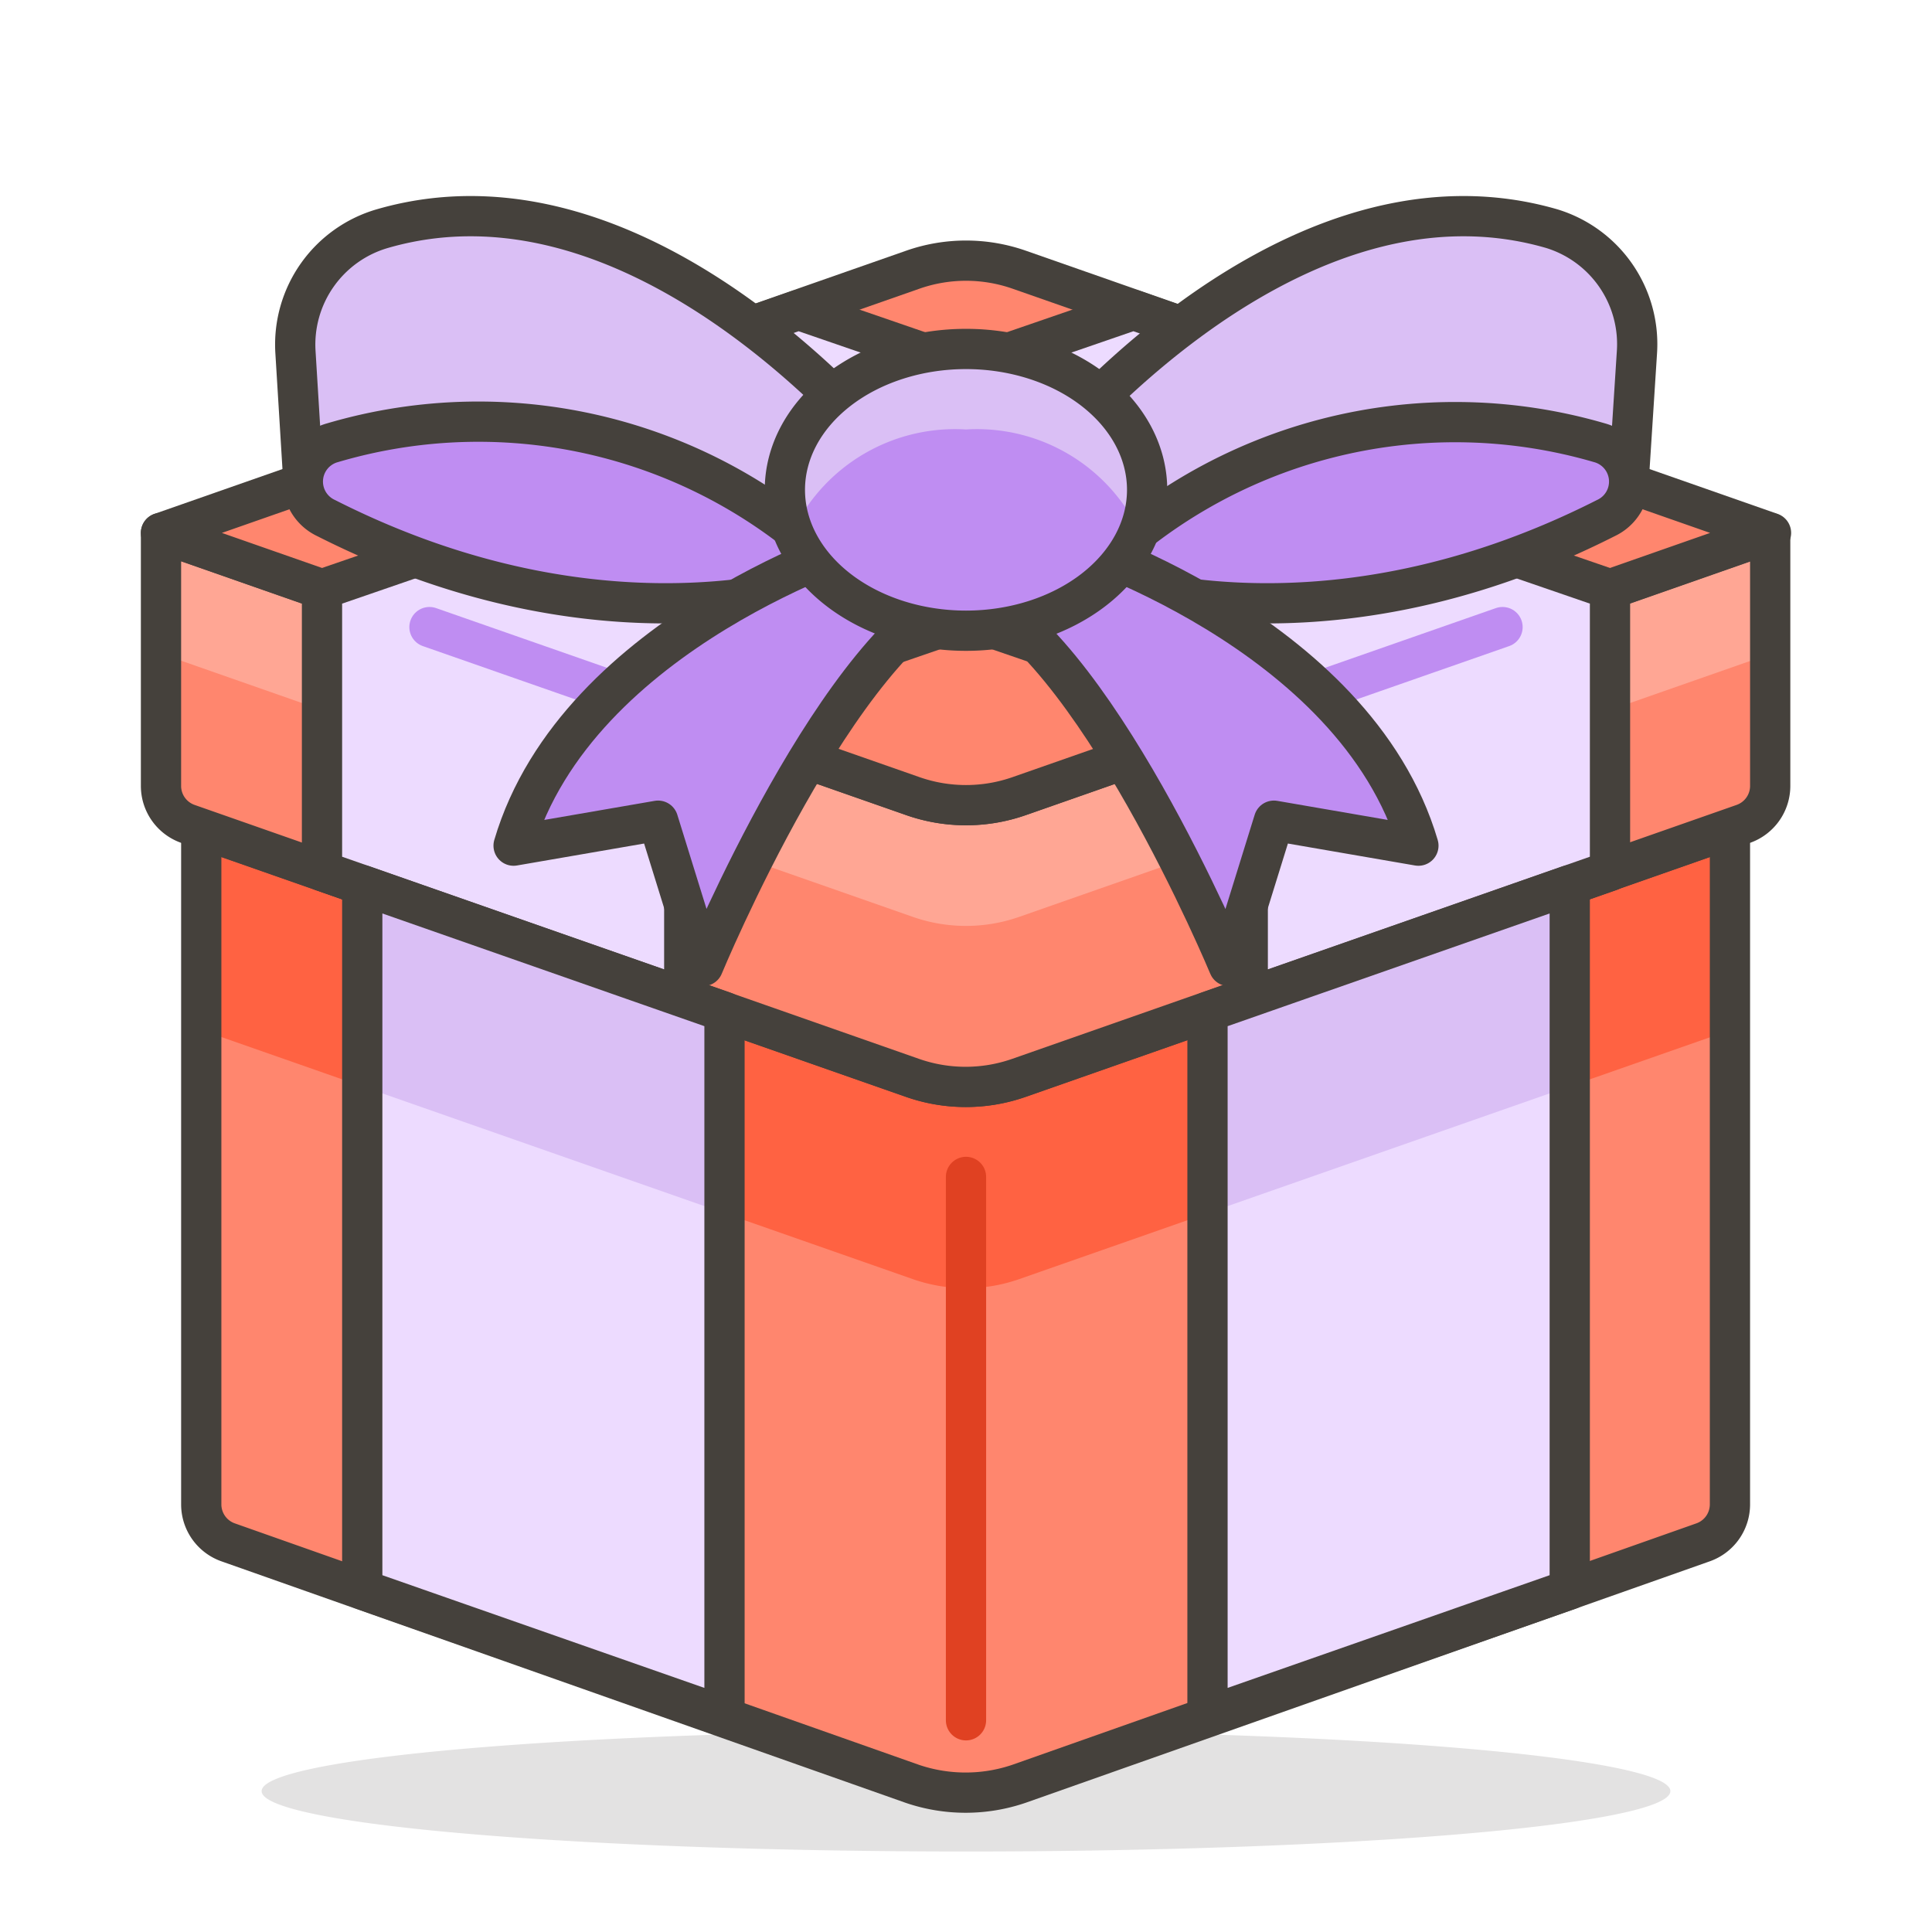 <svg viewBox="0 0 48 48" xmlns="http://www.w3.org/2000/svg"><path d="M6.500 44.500 A17.5 1.5 0 1 0 41.500 44.500 A17.5 1.5 0 1 0 6.500 44.500 Z" fill="#45413c" opacity=".15"></path><path d="M22.68,26.78,5,20.59V37.38a1,1,0,0,0,.67.94l17,6a4.11,4.11,0,0,0,2.64,0l17-6a1,1,0,0,0,.67-.94V20.59L25.32,26.78A4,4,0,0,1,22.68,26.78Z" fill="#ff866e"></path><path d="M25.32,26.78a4,4,0,0,1-2.64,0L5,20.59v5l17.68,6.19a4,4,0,0,0,2.64,0L43,25.59v-5Z" fill="#ff6242"></path><path d="M22.68,26.78,5,20.59V37.38a1,1,0,0,0,.67.94l17,6a4.11,4.11,0,0,0,2.64,0l17-6a1,1,0,0,0,.67-.94V20.59L25.32,26.78A4,4,0,0,1,22.68,26.78Z" fill="none" stroke="#45413c" stroke-linecap="round" stroke-linejoin="round"></path><path d="M24 42.74L24 29.24" fill="none" stroke="#e04122" stroke-linecap="round" stroke-linejoin="round"></path><path d="M22.68,19.78,4,13.24v6.29a1,1,0,0,0,.67.94l18,6.31a4,4,0,0,0,2.64,0l18-6.31a1,1,0,0,0,.67-.94V13.24L25.32,19.78A4,4,0,0,1,22.68,19.78Z" fill="#ff866e"></path><path d="M25.32,19.78a4,4,0,0,1-2.64,0L4,13.24v3l18.68,6.54a4,4,0,0,0,2.64,0L44,16.24v-3Z" fill="#ffa694"></path><path d="M22.68,19.78,4,13.24v6.29a1,1,0,0,0,.67.94l18,6.31a4,4,0,0,0,2.64,0l18-6.31a1,1,0,0,0,.67-.94V13.24L25.32,19.78A4,4,0,0,1,22.68,19.78Z" fill="none" stroke="#45413c" stroke-linecap="round" stroke-linejoin="round"></path><path d="M4,13.24,22.68,6.7a4,4,0,0,1,2.64,0L44,13.24,25.32,19.78a4,4,0,0,1-2.64,0Z" fill="#ff866e" stroke="#45413c" stroke-linecap="round" stroke-linejoin="round"></path><path d="M28.16 7.7L8 14.64 8 21.64 17 24.79 17 17.79 37.16 10.85 28.16 7.7z" fill="#eddbff" stroke="#45413c" stroke-linecap="round" stroke-linejoin="round"></path><path d="M10.67 15.58L15.22 17.17" fill="none" stroke="#bf8df2" stroke-linecap="round" stroke-linejoin="round"></path><path d="M9 21.99L9 39.49 18 42.64 18 25.14 9 21.99z" fill="#eddbff"></path><path d="M9 21.99L9 26.99 18 30.14 18 25.14 9 21.99z" fill="#dabff5"></path><path d="M9 21.99L9 39.49 18 42.64 18 25.14 9 21.99z" fill="none" stroke="#45413c" stroke-linecap="round" stroke-linejoin="round"></path><path d="M19.84 7.7L40 14.64 40 21.64 31 24.79 31 17.79 10.84 10.85 19.84 7.7z" fill="#eddbff" stroke="#45413c" stroke-linecap="round" stroke-linejoin="round"></path><path d="M37.33 15.58L32.78 17.17" fill="none" stroke="#bf8df2" stroke-linecap="round" stroke-linejoin="round"></path><path d="M39 21.99L39 39.49 30 42.64 30 25.14 39 21.99z" fill="#eddbff"></path><path d="M39 21.99L39 26.99 30 30.14 30 25.14 39 21.99z" fill="#dabff5"></path><path d="M39 21.99L39 39.49 30 42.64 30 25.14 39 21.99z" fill="none" stroke="#45413c" stroke-linecap="round" stroke-linejoin="round"></path><path d="M21,14.29l1.5-2.5s-6.19-8.08-13-6.11A3,3,0,0,0,7.34,8.74L7.54,12Z" fill="#dabff5" stroke="#45413c" stroke-linecap="round" stroke-linejoin="round"></path><path d="M21,14.29S15.42,16.58,8.1,12.87A1,1,0,0,1,8.26,11,12.8,12.8,0,0,1,21,14.29Z" fill="#bf8df2" stroke="#45413c" stroke-linecap="round" stroke-linejoin="round"></path><path d="M27.05,14.29l-1.5-2.5s6.19-8.08,13-6.11a3,3,0,0,1,2.12,3.06L40.46,12Z" fill="#dabff5" stroke="#45413c" stroke-linecap="round" stroke-linejoin="round"></path><path d="M27.05,14.29s5.53,2.29,12.85-1.42A1,1,0,0,0,39.74,11,12.8,12.8,0,0,0,27.05,14.29Z" fill="#bf8df2" stroke="#45413c" stroke-linecap="round" stroke-linejoin="round"></path><path d="M26.38,13.41s7.28,2.24,8.86,7.6l-3.59-.62L30.53,24S27.14,15.84,24,14.67Z" fill="#bf8df2" stroke="#45413c" stroke-linecap="round" stroke-linejoin="round"></path><path d="M21.62,13.41s-7.28,2.24-8.86,7.6l3.59-.62L17.47,24s3.39-8.19,6.53-9.36Z" fill="#bf8df2" stroke="#45413c" stroke-linecap="round" stroke-linejoin="round"></path><path d="M19.500 12.170 A4.5 3.5 0 1 0 28.500 12.170 A4.5 3.5 0 1 0 19.500 12.170 Z" fill="#bf8df2"></path><path d="M24,10.67a4.47,4.47,0,0,1,4.29,2.5,2.84,2.84,0,0,0,.21-1c0-1.94-2-3.5-4.5-3.5s-4.5,1.56-4.5,3.5a2.84,2.84,0,0,0,.21,1A4.47,4.47,0,0,1,24,10.67Z" fill="#dabff5"></path><path d="M19.500 12.170 A4.5 3.5 0 1 0 28.500 12.170 A4.5 3.5 0 1 0 19.500 12.170 Z" fill="none" stroke="#45413c" stroke-linecap="round" stroke-linejoin="round"></path></svg>